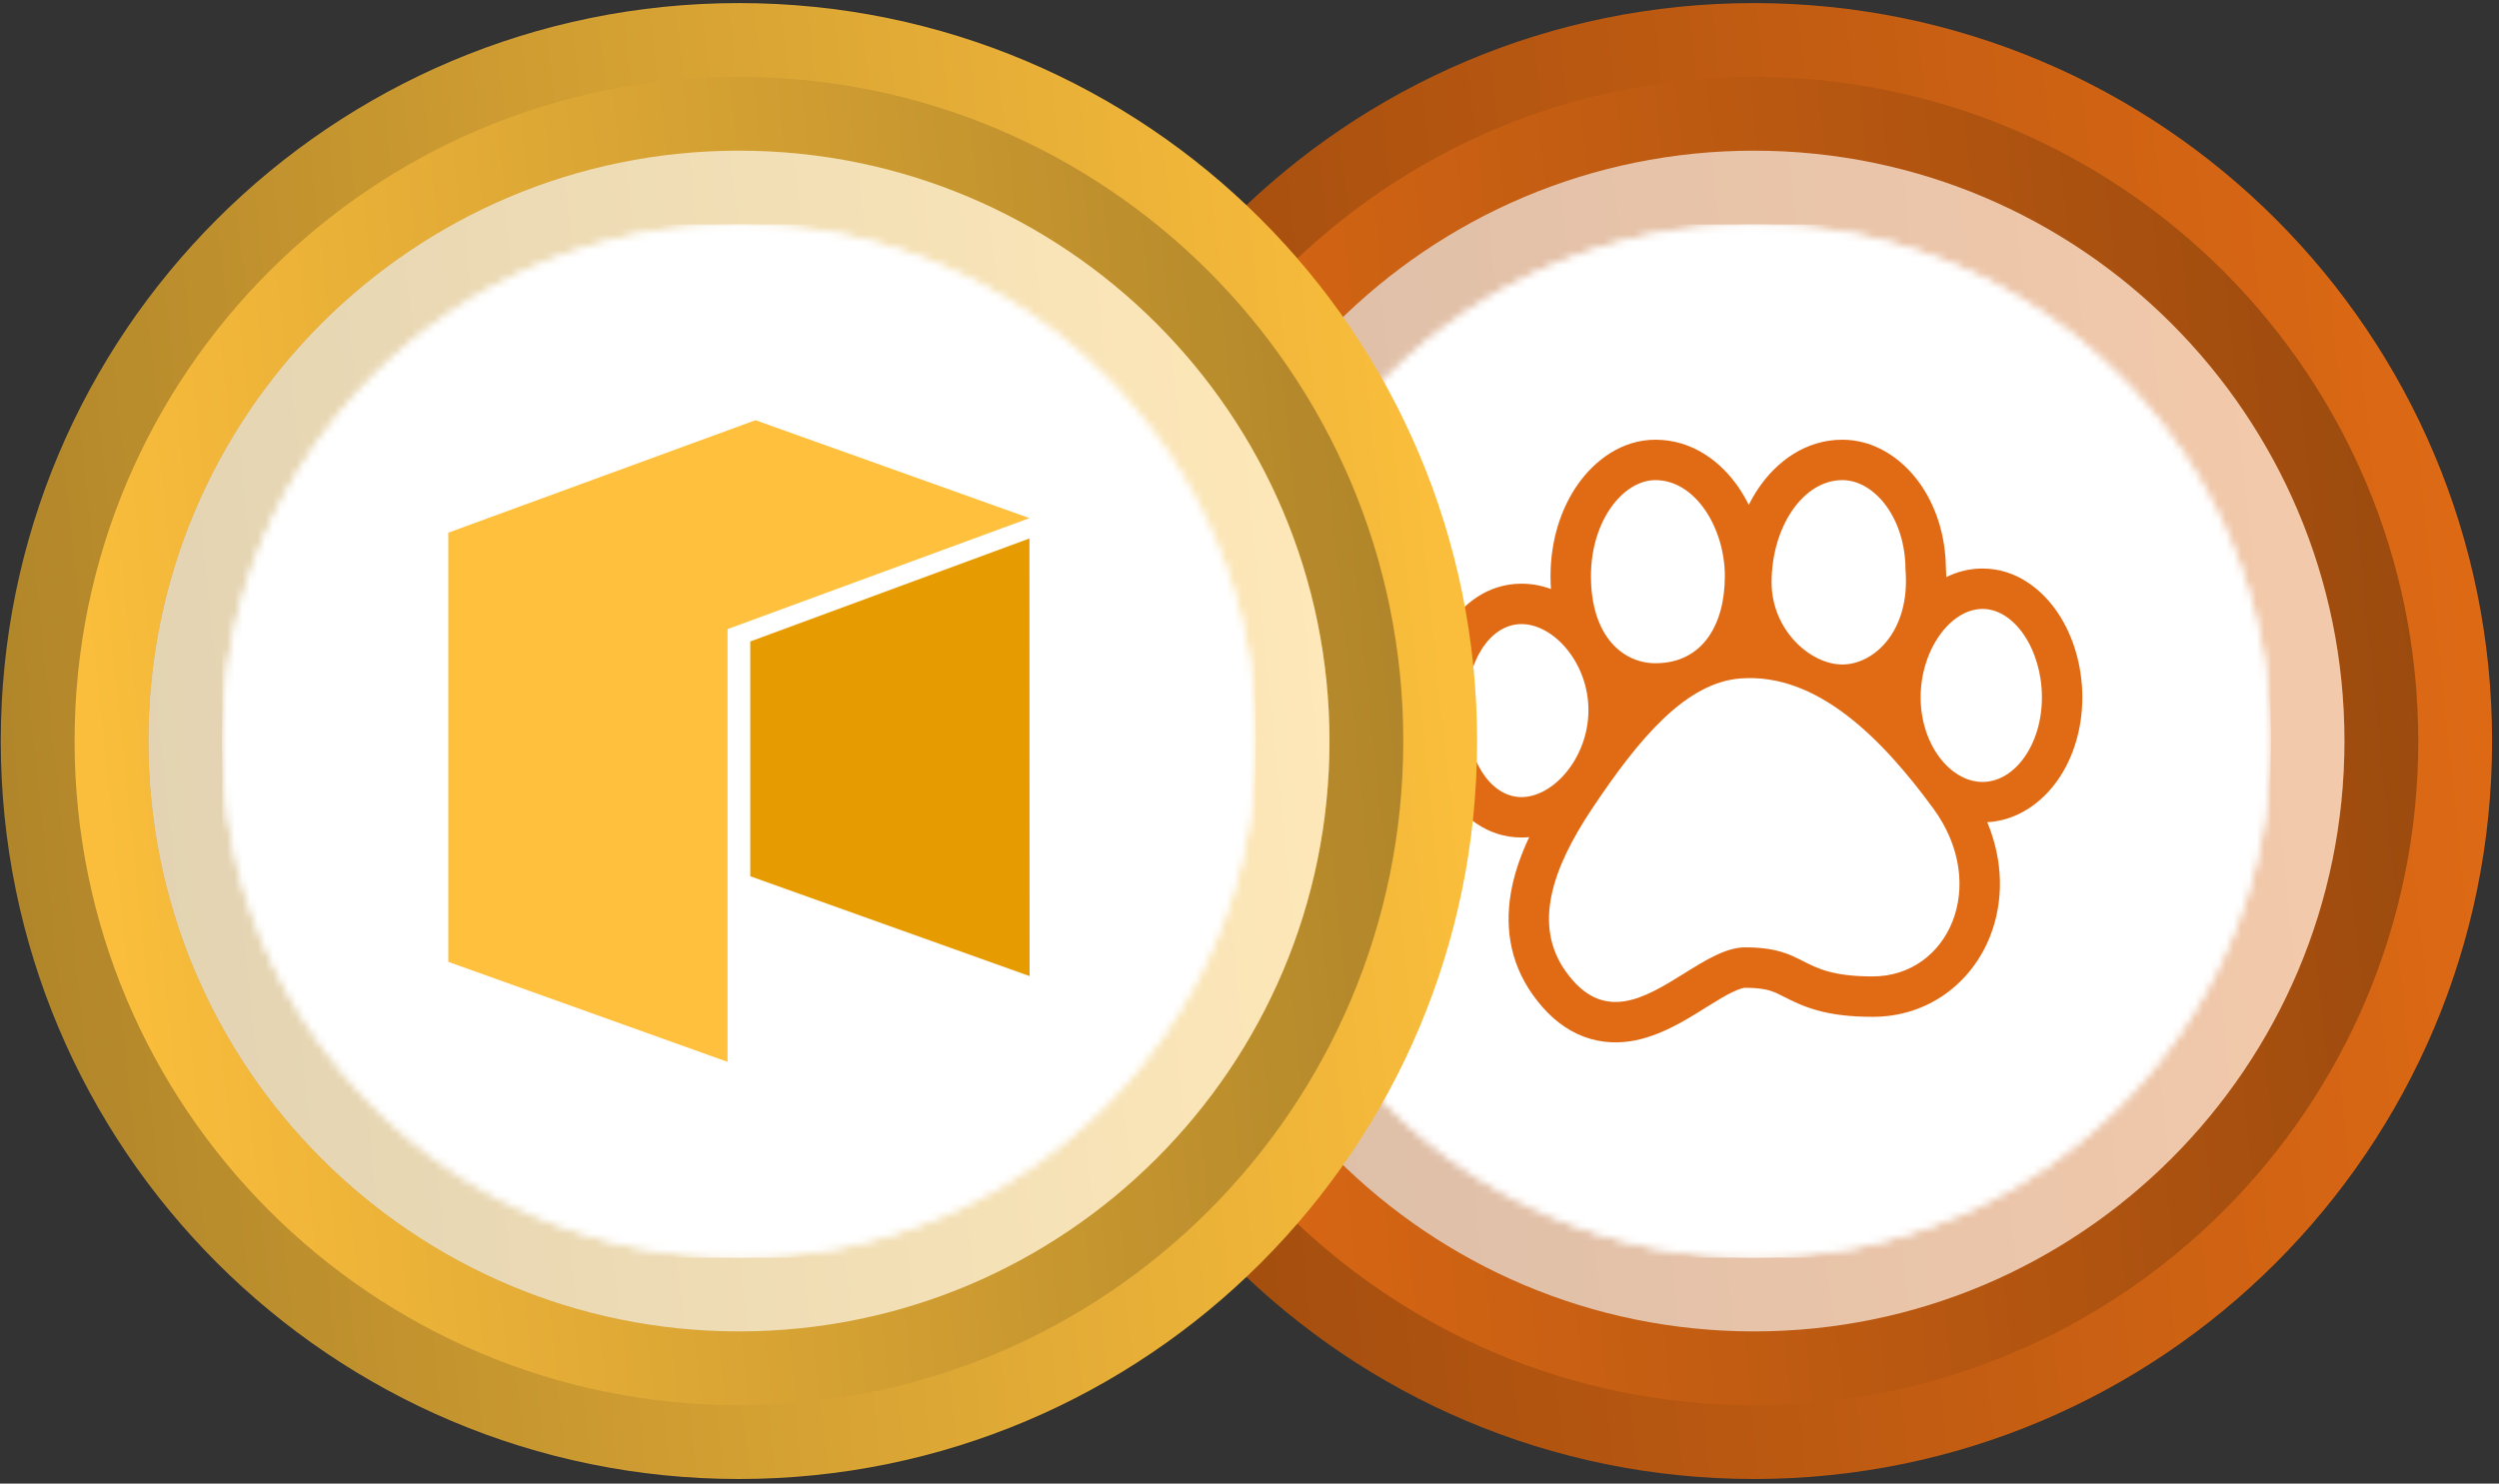 <svg width="325" height="193" viewBox="0 0 325 193" fill="none" xmlns="http://www.w3.org/2000/svg">
<rect x="0" y="0" width="325" height="193" fill="#333333" stroke="none"/>
<path d="M324.1 96.4C324.1 43.38 281.12 0.4 228.099 0.4C175.08 0.4 132.1 43.38 132.1 96.4C132.1 149.417 175.08 192.4 228.099 192.4C281.12 192.4 324.1 149.417 324.1 96.4Z" fill="url(#paint0_linear_863_122024)"/>
<path d="M141.7 96.4C141.7 144.118 180.384 182.8 228.102 182.8C275.82 182.8 314.5 144.118 314.5 96.4C314.5 48.681 275.82 10 228.102 10C180.384 10 141.7 48.681 141.7 96.4V96.4Z" fill="url(#paint1_linear_863_122024)"/>
<path d="M304.9 96.4C304.9 53.984 270.516 19.6 228.099 19.6C185.684 19.6 151.3 53.984 151.3 96.4C151.3 138.814 185.684 173.2 228.099 173.2C270.516 173.2 304.9 138.814 304.9 96.4Z" fill="url(#paint2_linear_863_122024)"/>
<path d="M304.9 96.4C304.9 53.984 270.516 19.6 228.099 19.6C185.684 19.6 151.3 53.984 151.3 96.4C151.3 138.814 185.684 173.2 228.099 173.2C270.516 173.2 304.9 138.814 304.9 96.4Z" fill="white" fill-opacity="0.64"/>
<mask id="mask0_863_122024" style="mask-type:alpha" maskUnits="userSpaceOnUse" x="160" y="29" width="136" height="135">
<path d="M295.3 96.4C295.3 59.288 265.212 29.2 228.099 29.2C190.988 29.2 160.9 59.288 160.9 96.4C160.9 133.512 190.988 163.6 228.099 163.6C265.212 163.6 295.3 133.512 295.3 96.4Z" fill="url(#paint3_linear_863_122024)"/>
<path d="M295.3 96.4C295.3 59.288 265.212 29.2 228.099 29.2C190.988 29.2 160.9 59.288 160.9 96.4C160.9 133.512 190.988 163.6 228.099 163.6C265.212 163.6 295.3 133.512 295.3 96.4Z" fill="white"/>
</mask>
<g mask="url(#mask0_863_122024)">
<g clip-path="url(#clip0_863_122024)">
<rect width="134.4" height="134.4" transform="translate(160.9 29.199)" fill="white"/>
<path d="M228.1 163.599C265.214 163.599 295.3 133.513 295.3 96.399C295.3 59.286 265.214 29.199 228.1 29.199C190.987 29.199 160.9 59.286 160.9 96.399C160.9 133.513 190.987 163.599 228.1 163.599Z" fill="white"/>
<path fill-rule="evenodd" clip-rule="evenodd" d="M201.65 74.943C201.65 75.512 201.668 76.072 201.704 76.621C200.506 76.182 199.221 75.929 197.872 75.929C193.437 75.929 190.167 78.635 188.253 81.654C186.338 84.675 185.387 88.494 185.387 92.38C185.387 96.264 186.337 100.099 188.235 103.135C190.122 106.155 193.386 108.949 197.872 108.949C198.211 108.949 198.545 108.933 198.875 108.901C197.87 111.038 197.085 113.216 196.632 115.41C195.656 120.132 196.213 125.015 199.337 129.408C200.93 131.65 202.832 133.423 205.127 134.498C207.471 135.596 209.833 135.78 211.996 135.458C215.704 134.906 219.161 132.747 221.459 131.312C221.542 131.26 221.623 131.209 221.704 131.159C221.738 131.138 221.772 131.116 221.807 131.095C223.248 130.198 224.352 129.518 225.363 129.036C226.386 128.548 226.847 128.498 226.949 128.498C228.567 128.498 229.501 128.672 230.098 128.843C230.714 129.019 231.185 129.246 232.085 129.704L232.151 129.737C233.131 130.234 234.515 130.937 236.421 131.457C238.358 131.986 240.626 132.277 243.542 132.277C250.81 132.277 256.444 127.826 258.824 121.778C260.604 117.254 260.549 111.987 258.448 106.961C262.411 106.737 265.555 104.375 267.544 101.578C269.655 98.61 270.812 94.765 270.812 90.714C270.812 86.676 269.663 82.765 267.628 79.726C265.648 76.768 262.295 73.957 257.834 73.957C256.105 73.957 254.528 74.381 253.123 75.073C253.116 74.686 253.098 74.296 253.069 73.903C253.026 69.593 251.717 65.643 249.5 62.641C247.293 59.653 243.823 57.201 239.599 57.201C234.8 57.201 231.063 60.064 228.755 63.425C228.268 64.136 227.826 64.891 227.431 65.681C227.043 64.894 226.604 64.139 226.119 63.426C223.9 60.17 220.209 57.201 215.285 57.201C210.939 57.201 207.429 59.867 205.243 62.949C202.986 66.131 201.65 70.337 201.65 74.943ZM224.321 74.943C224.321 81.112 221.529 86.278 215.286 86.278C211.112 86.278 206.908 82.828 206.908 74.943C206.908 67.715 211.112 62.458 215.286 62.458C220.543 62.458 224.321 68.773 224.321 74.943ZM197.872 103.692C202.046 103.692 206.579 98.549 206.579 92.38C206.579 86.21 202.046 81.186 197.872 81.186C193.698 81.186 190.644 86.21 190.644 92.38C190.644 98.549 193.698 103.692 197.872 103.692ZM234.464 125.015C236.397 125.997 238.413 127.02 243.542 127.02C253.398 127.02 258.763 115.191 251.427 105.17C244.691 95.971 236.313 87.57 226.456 88.249C219.228 88.748 213.105 96.135 207.071 105.17C201.814 113.042 199.367 120.377 203.621 126.362C208.479 133.197 213.893 129.827 219.028 126.632C221.793 124.911 224.477 123.241 226.949 123.241C230.968 123.241 232.681 124.111 234.464 125.015ZM239.598 86.442C243.772 86.442 248.47 82.007 247.812 74.121C247.812 67.386 243.772 62.458 239.598 62.458C234.506 62.458 230.399 68.536 230.399 75.764C230.399 81.934 235.425 86.442 239.598 86.442ZM265.555 90.714C265.555 96.883 262.007 101.721 257.834 101.721C253.66 101.721 249.784 96.883 249.784 90.714C249.784 84.544 253.66 79.214 257.834 79.214C262.007 79.214 265.555 84.544 265.555 90.714Z" fill="#E16B15"/>
</g>
</g>
<path d="M192.1 96.4C192.1 43.38 149.12 0.4 96.099 0.4C43.08 0.4 0.1 43.38 0.1 96.4C0.1 149.417 43.08 192.4 96.099 192.4C149.12 192.4 192.1 149.417 192.1 96.4Z" fill="url(#paint4_linear_863_122024)"/>
<path d="M9.7 96.4C9.7 144.118 48.384 182.8 96.102 182.8C143.82 182.8 182.5 144.118 182.5 96.4C182.5 48.681 143.82 10 96.102 10C48.384 10 9.7 48.681 9.7 96.4V96.4Z" fill="url(#paint5_linear_863_122024)"/>
<path d="M172.9 96.4C172.9 53.984 138.516 19.6 96.099 19.6C53.684 19.6 19.3 53.984 19.3 96.4C19.3 138.814 53.684 173.2 96.099 173.2C138.516 173.2 172.9 138.814 172.9 96.4Z" fill="url(#paint6_linear_863_122024)"/>
<path d="M172.9 96.4C172.9 53.984 138.516 19.6 96.099 19.6C53.684 19.6 19.3 53.984 19.3 96.4C19.3 138.814 53.684 173.2 96.099 173.2C138.516 173.2 172.9 138.814 172.9 96.4Z" fill="white" fill-opacity="0.64"/>
<mask id="mask1_863_122024" style="mask-type:alpha" maskUnits="userSpaceOnUse" x="28" y="29" width="136" height="135">
<path d="M163.3 96.4C163.3 59.288 133.212 29.2 96.099 29.2C58.988 29.2 28.9 59.288 28.9 96.4C28.9 133.512 58.988 163.6 96.099 163.6C133.212 163.6 163.3 133.512 163.3 96.4Z" fill="url(#paint7_linear_863_122024)"/>
<path d="M163.3 96.4C163.3 59.288 133.212 29.2 96.099 29.2C58.988 29.2 28.9 59.288 28.9 96.4C28.9 133.512 58.988 163.6 96.099 163.6C133.212 163.6 163.3 133.512 163.3 96.4Z" fill="white"/>
</mask>
<g mask="url(#mask1_863_122024)">
<g clip-path="url(#clip1_863_122024)">
<rect width="134.4" height="134.4" transform="translate(28.9 29.199)" fill="white"/>
<path d="M96.1 163.599C133.214 163.599 163.3 133.513 163.3 96.399C163.3 59.286 133.214 29.199 96.1 29.199C58.987 29.199 28.9 59.286 28.9 96.399C28.9 133.513 58.987 163.599 96.1 163.599Z" fill="white"/>
<path fill-rule="evenodd" clip-rule="evenodd" d="M98.249 54.662L58.3 69.294V125.126L94.618 138.137V81.842L133.885 67.401L98.249 54.662Z" fill="#FFC13D"/>
<path fill-rule="evenodd" clip-rule="evenodd" d="M97.573 83.448V113.99L133.9 126.979L133.884 70.047L97.573 83.448Z" fill="#E69C00"/>
</g>
</g>
<defs>
<linearGradient id="paint0_linear_863_122024" x1="324.1" y1="0.399" x2="114.447" y2="22.136" gradientUnits="userSpaceOnUse">
<stop stop-color="#E16B15"/>
<stop offset="1" stop-color="#99490E"/>
</linearGradient>
<linearGradient id="paint1_linear_863_122024" x1="141.701" y1="182.801" x2="330.388" y2="163.238" gradientUnits="userSpaceOnUse">
<stop stop-color="#E16B15"/>
<stop offset="1" stop-color="#99490E"/>
</linearGradient>
<linearGradient id="paint2_linear_863_122024" x1="304.9" y1="19.599" x2="137.178" y2="36.989" gradientUnits="userSpaceOnUse">
<stop stop-color="#E16B15"/>
<stop offset="1" stop-color="#99490E"/>
</linearGradient>
<linearGradient id="paint3_linear_863_122024" x1="168.806" y1="44.023" x2="284.43" y2="147.788" gradientUnits="userSpaceOnUse">
<stop stop-color="#00E599"/>
<stop offset="1" stop-color="#00AF92"/>
</linearGradient>
<linearGradient id="paint4_linear_863_122024" x1="192.1" y1="0.399" x2="-17.553" y2="22.136" gradientUnits="userSpaceOnUse">
<stop stop-color="#FFC13D"/>
<stop offset="1" stop-color="#AD8329"/>
</linearGradient>
<linearGradient id="paint5_linear_863_122024" x1="9.701" y1="182.801" x2="198.388" y2="163.238" gradientUnits="userSpaceOnUse">
<stop stop-color="#FFC13D"/>
<stop offset="1" stop-color="#AD8329"/>
</linearGradient>
<linearGradient id="paint6_linear_863_122024" x1="172.9" y1="19.599" x2="5.178" y2="36.989" gradientUnits="userSpaceOnUse">
<stop stop-color="#FFC13D"/>
<stop offset="1" stop-color="#AD8329"/>
</linearGradient>
<linearGradient id="paint7_linear_863_122024" x1="36.806" y1="44.023" x2="152.43" y2="147.788" gradientUnits="userSpaceOnUse">
<stop stop-color="#00E599"/>
<stop offset="1" stop-color="#00AF92"/>
</linearGradient>
<clipPath id="clip0_863_122024">
<rect width="134.4" height="134.4" fill="white" transform="translate(160.9 29.199)"/>
</clipPath>
<clipPath id="clip1_863_122024">
<rect width="134.4" height="134.4" fill="white" transform="translate(28.9 29.199)"/>
</clipPath>
</defs>
</svg>
